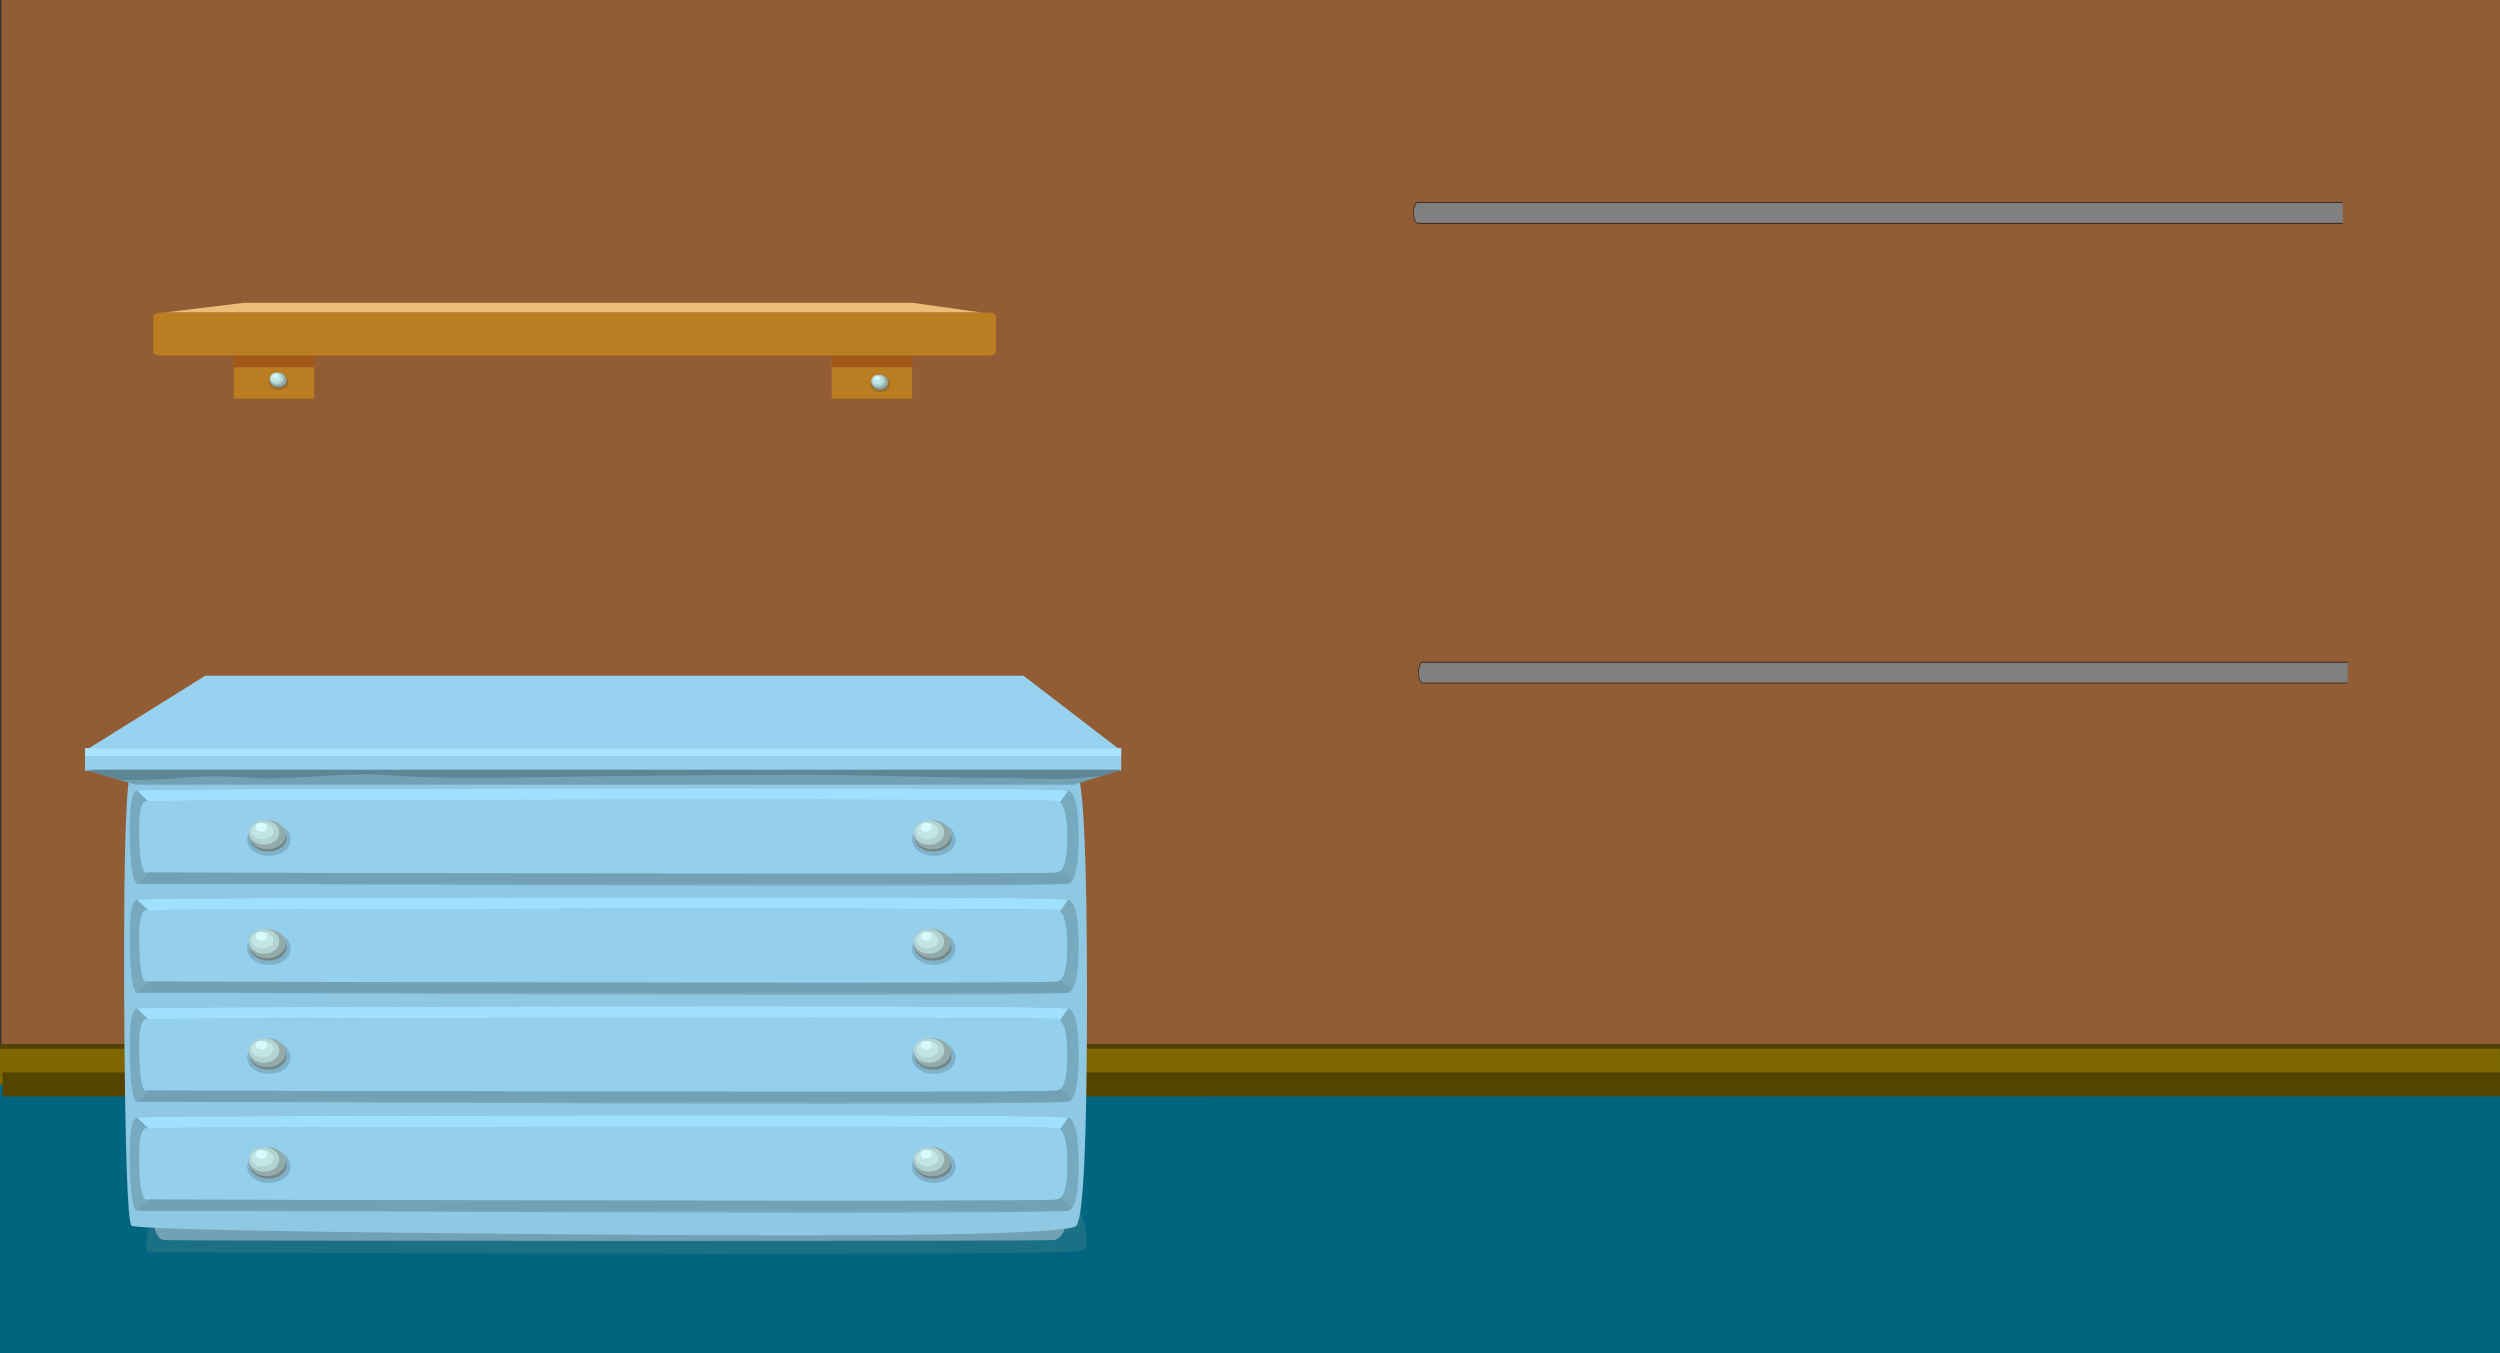 <?xml version="1.0" encoding="UTF-8" standalone="no"?>
<!-- Created with Inkscape (http://www.inkscape.org/) -->

<svg
   width="288.966mm"
   height="156.412mm"
   viewBox="0 0 288.966 156.412"
   version="1.1"
   id="svg1"
   inkscape:version="1.3 (0e150ed6c4, 2023-07-21)"
   sodipodi:docname="closet Vacio.svg"
   xmlns:inkscape="http://www.inkscape.org/namespaces/inkscape"
   xmlns:sodipodi="http://sodipodi.sourceforge.net/DTD/sodipodi-0.dtd"
   xmlns:xlink="http://www.w3.org/1999/xlink"
   xmlns="http://www.w3.org/2000/svg"
   xmlns:svg="http://www.w3.org/2000/svg">
  <rect x="0" y="0" width="288.966" height="156.412" fill="#333333" stroke="none"/>
  <sodipodi:namedview
     id="namedview1"
     pagecolor="#ffffff"
     bordercolor="#000000"
     borderopacity="0.25"
     inkscape:showpageshadow="2"
     inkscape:pageopacity="0.0"
     inkscape:pagecheckerboard="0"
     inkscape:deskcolor="#d1d1d1"
     inkscape:document-units="mm"
     inkscape:zoom="1.7278992"
     inkscape:cx="908.03908"
     inkscape:cy="270.55976"
     inkscape:window-width="1680"
     inkscape:window-height="987"
     inkscape:window-x="-8"
     inkscape:window-y="-8"
     inkscape:window-maximized="1"
     inkscape:current-layer="layer1"
     showguides="true"
     inkscape:lockguides="true" />
  <defs
     id="defs1">
    <linearGradient
       id="linearGradient29">
      <stop
         id="stop27"
         style="stop-color:#1c241c"
         offset="0" />
      <stop
         id="stop28"
         style="stop-color:#3b826f"
         offset=".694" />
    </linearGradient>
    <clipPath
       id="SVGID_2_">
      <rect
         id="use61"
         y="62.926"
         width="612"
         height="673.18"
         x="0" />
    </clipPath>
    <clipPath
       id="SVGID_2_-2">
      <rect
         id="use61-7"
         y="62.926"
         width="612"
         height="673.18"
         x="0" />
    </clipPath>
    <clipPath
       id="clipPath1">
      <rect
         id="use1"
         y="62.926"
         width="612"
         height="673.18"
         x="0" />
    </clipPath>
    <clipPath
       id="SVGID_2_-4">
      <rect
         id="use61-4"
         y="62.926"
         width="612"
         height="673.18"
         x="0" />
    </clipPath>
    <clipPath
       id="SVGID_2_-2-0">
      <rect
         id="use61-7-2"
         y="62.926"
         width="612"
         height="673.18"
         x="0" />
    </clipPath>
    <clipPath
       id="clipPath1-4">
      <rect
         id="rect1"
         y="62.926"
         width="612"
         height="673.18"
         x="0" />
    </clipPath>
    <clipPath
       id="SVGID_2_-0">
      <rect
         id="use61-3"
         y="62.926"
         width="612"
         height="673.18"
         x="0" />
    </clipPath>
    <clipPath
       id="SVGID_2_-0-5">
      <rect
         id="use61-3-1"
         y="62.926"
         width="612"
         height="673.18"
         x="0" />
    </clipPath>
    <clipPath
       id="SVGID_2_-0-6">
      <rect
         id="use61-3-8"
         y="62.926"
         width="612"
         height="673.18"
         x="0" />
    </clipPath>
    <clipPath
       id="SVGID_2_-2-0-3">
      <rect
         id="use61-7-2-3"
         y="62.926"
         width="612"
         height="673.18"
         x="0" />
    </clipPath>
    <clipPath
       id="clipPath1-8">
      <rect
         id="rect1-8"
         y="62.926"
         width="612"
         height="673.18"
         x="0" />
    </clipPath>
    <clipPath
       id="SVGID_2_-4-9">
      <rect
         id="use61-4-9"
         y="62.926"
         width="612"
         height="673.18"
         x="0" />
    </clipPath>
    <clipPath
       id="SVGID_2_-4-6">
      <rect
         id="use61-4-0"
         y="62.926"
         width="612"
         height="673.18"
         x="0" />
    </clipPath>
    <clipPath
       id="SVGID_2_-2-0-3-1">
      <rect
         id="use61-7-2-3-9"
         y="62.926"
         width="612"
         height="673.18"
         x="0" />
    </clipPath>
    <clipPath
       id="clipPath1-0">
      <rect
         id="rect1-5"
         y="62.926"
         width="612"
         height="673.18"
         x="0" />
    </clipPath>
    <clipPath
       id="SVGID_2_-2-0-3-1-8">
      <rect
         id="use61-7-2-3-9-6"
         y="62.926"
         width="612"
         height="673.18"
         x="0" />
    </clipPath>
    <clipPath
       id="SVGID_2_-2-0-3-1-9">
      <rect
         id="use61-7-2-3-9-9"
         y="62.926"
         width="612"
         height="673.18"
         x="0" />
    </clipPath>
    <clipPath
       id="SVGID_2_-2-0-3-1-9-8">
      <rect
         id="use61-7-2-3-9-9-4"
         y="62.926"
         width="612"
         height="673.18"
         x="0" />
    </clipPath>
    <clipPath
       id="SVGID_2_-2-0-3-1-9-8-0">
      <rect
         id="use61-7-2-3-9-9-4-5"
         y="62.926"
         width="612"
         height="673.18"
         x="0" />
    </clipPath>
    <linearGradient
       id="SVGID_3_"
       y2="313.12"
       gradientUnits="userSpaceOnUse"
       x2="525.94"
       y1="313.12"
       x1="516.77">
      <stop
         style="stop-color:#C49A6C"
         offset="0"
         id="stop83" />
      <stop
         style="stop-color:#BB9164"
         offset=".179"
         id="stop84" />
      <stop
         style="stop-color:#A87E53"
         offset=".447"
         id="stop85" />
      <stop
         style="stop-color:#8C623A"
         offset=".77"
         id="stop86" />
      <stop
         style="stop-color:#754C29"
         offset="1"
         id="stop87" />
    </linearGradient>
    <clipPath
       id="SVGID_2_-49">
      <rect
         id="use61-39"
         y="62.926"
         width="612"
         height="673.18"
         x="0" />
    </clipPath>
    <clipPath
       id="SVGID_2_-49-6">
      <rect
         id="use61-39-5"
         y="62.926"
         width="612"
         height="673.18"
         x="0" />
    </clipPath>
    <clipPath
       id="_clipPath_RETBcUlqzzbKdpA6ewXLUCQJooSwpVyc">
      <rect
         width="450"
         height="450"
         id="rect1-9"
         x="0"
         y="0" />
    </clipPath>
    <linearGradient
       id="linearGradient8459">
      <stop
         id="stop8461"
         style="stop-color:#1c241c"
         offset="0" />
      <stop
         id="stop8463"
         style="stop-color:#3b826f"
         offset=".421" />
      <stop
         id="stop8465"
         style="stop-color:#bfbb8d"
         offset="1" />
    </linearGradient>
    <linearGradient
       id="linearGradient8451">
      <stop
         id="stop8453"
         style="stop-color:#1c241c"
         offset="0" />
      <stop
         id="stop8455"
         style="stop-color:#3b826f"
         offset=".715" />
      <stop
         id="stop8457"
         style="stop-color:#bfbb8d"
         offset="1" />
    </linearGradient>
    <linearGradient
       id="linearGradient6477">
      <stop
         id="stop6479"
         style="stop-color:#1c241c"
         offset="0" />
      <stop
         id="stop6481"
         style="stop-color:#3b826f"
         offset="0.642" />
      <stop
         id="stop6483"
         style="stop-color:#bfbb8d"
         offset="1" />
    </linearGradient>
    <linearGradient
       id="linearGradient6190">
      <stop
         id="stop6192"
         style="stop-color:#1c241c"
         offset="0" />
      <stop
         id="stop6194"
         style="stop-color:#3b826f"
         offset=".568" />
      <stop
         id="stop6196"
         style="stop-color:#bfbb8d"
         offset="1" />
    </linearGradient>
    <linearGradient
       id="linearGradient6143">
      <stop
         id="stop6145"
         style="stop-color:#a4af86"
         offset="0" />
      <stop
         id="stop6147"
         style="stop-color:#3a7f6c"
         offset="1" />
    </linearGradient>
    <linearGradient
       id="linearGradient6242">
      <stop
         id="stop6244"
         style="stop-color:#1c241c"
         offset="0" />
      <stop
         id="stop6246"
         style="stop-color:#3b826f"
         offset=".608" />
      <stop
         id="stop6248"
         style="stop-color:#bfbb8d"
         offset="1" />
    </linearGradient>
    <linearGradient
       id="linearGradient10268">
      <stop
         id="stop10270"
         style="stop-color:#1c241c"
         offset="0" />
      <stop
         id="stop10272"
         style="stop-color:#3b826f"
         offset=".669" />
      <stop
         id="stop10274"
         style="stop-color:#bfbb8d"
         offset="1" />
    </linearGradient>
    <linearGradient
       id="linearGradient6071">
      <stop
         id="stop6073"
         style="stop-color:#1c241c"
         offset="0" />
      <stop
         id="stop6075"
         style="stop-color:#3b826f"
         offset=".467" />
      <stop
         id="stop6077"
         style="stop-color:#bfbb8d"
         offset="1" />
    </linearGradient>
    <linearGradient
       id="linearGradient6055">
      <stop
         id="stop6057"
         style="stop-color:#1c241c"
         offset="0" />
      <stop
         id="stop6059"
         style="stop-color:#3b826f"
         offset=".461" />
      <stop
         id="stop6061"
         style="stop-color:#bfbb8d"
         offset="1" />
    </linearGradient>
    <linearGradient
       id="linearGradient6340">
      <stop
         id="stop6342"
         style="stop-color:#1c241c"
         offset="0" />
      <stop
         id="stop6344"
         style="stop-color:#3b826f"
         offset="0.6" />
      <stop
         id="stop6346"
         style="stop-color:#bfbb8d"
         offset="1" />
    </linearGradient>
    <linearGradient
       id="linearGradient6348">
      <stop
         id="stop6350"
         style="stop-color:#1c241c"
         offset="0" />
      <stop
         id="stop6352"
         style="stop-color:#3b826f"
         offset=".571" />
      <stop
         id="stop6354"
         style="stop-color:#bfbb8d"
         offset="1" />
    </linearGradient>
    <linearGradient
       id="linearGradient6921">
      <stop
         id="stop6923"
         style="stop-color:#1c241c"
         offset="0" />
      <stop
         id="stop6925"
         style="stop-color:#3b826f"
         offset="0.7" />
      <stop
         id="stop6927"
         style="stop-color:#bfbb8d"
         offset="1" />
    </linearGradient>
    <linearGradient
       id="linearGradient6091">
      <stop
         id="stop6093"
         style="stop-color:#1c241c"
         offset="0" />
      <stop
         id="stop6095"
         style="stop-color:#3b826f"
         offset=".694" />
      <stop
         id="stop6097"
         style="stop-color:#bfbb8d"
         offset="1" />
    </linearGradient>
    <radialGradient
       xlink:href="#linearGradient4704"
       id="radialGradient4931"
       gradientUnits="userSpaceOnUse"
       gradientTransform="matrix(-0.052,-0.121,1.141,-0.494,-402.334,967.968)"
       cx="295.82"
       cy="660.107"
       fx="295.82"
       fy="660.107"
       r="100.531" />
    <linearGradient
       id="linearGradient4704">
      <stop
         style="stop-color:#ffcc00;stop-opacity:1"
         offset="0"
         id="stop4706" />
      <stop
         style="stop-color:#d4aa00;stop-opacity:1"
         offset="1"
         id="stop4708" />
    </linearGradient>
    <clipPath
       id="SVGID_2_-2-0-3-1-8-6">
      <rect
         id="use61-7-2-3-9-6-5"
         y="62.926"
         width="612"
         height="673.18"
         x="0" />
    </clipPath>
  </defs>
  <g
     inkscape:label="Capa 1"
     inkscape:groupmode="layer"
     id="layer1"
     transform="translate(49.13,-70.408)">
    <rect
       clip-path="url(#SVGID_2_-2-0-3-1-8)"
       height="444.07"
       width="364.01"
       stroke="#000000"
       y="84.373"
       x="133.22"
       stroke-width="0.5"
       fill="#915c36"
       id="rect80-0"
       transform="matrix(0.794,0,0,0.078,-154.932,185.786)"
       style="fill:#006680;stroke:#000000;stroke-opacity:0"
       sodipodi:insensitive="true" />
    <rect
       clip-path="url(#SVGID_2_-2-0-3-1-8-6)"
       height="444.07"
       width="364.01"
       stroke="#000000"
       y="84.373"
       x="133.22"
       stroke-width="0.5"
       fill="#915c36"
       id="rect80-0-6"
       transform="matrix(0.794,0,0,0.272,-154.743,47.353)"
       style="fill:#925c35;fill-opacity:1;stroke:#000000;stroke-opacity:0"
       sodipodi:insensitive="true" />
    <polygon
       fill="#82552f"
       points="496.88,505.14 496.88,528.4 133.37,528.49 133.37,505.24 "
       clip-path="url(#SVGID_2_-2-0-3-1-9)"
       id="polygon81"
       transform="matrix(0.795,0,0,0.193,-155.189,93.761)"
       style="fill:#806600"
       sodipodi:insensitive="true" />
    <polygon
       fill="#82552f"
       points="496.88,505.14 496.88,528.4 133.37,528.49 133.37,505.24 "
       clip-path="url(#SVGID_2_-2-0-3-1-9-8)"
       id="polygon81-9"
       transform="matrix(0.795,0,0,0.119,-154.875,134.248)"
       style="fill:#554400"
       sodipodi:insensitive="true" />
    <polygon
       fill="#82552f"
       points="133.37,528.49 133.37,505.24 496.88,505.14 496.88,528.4 "
       clip-path="url(#SVGID_2_-2-0-3-1-9-8-0)"
       id="polygon81-9-7"
       transform="matrix(0.795,0,0,0.022,-155.15,180.013)"
       style="fill:#554400"
       sodipodi:insensitive="true" />
    <g
       inkscape:label="Layer 1"
       inkscape:groupmode="layer"
       id="layer1-5"
       transform="matrix(0.183,0,0,0.14,-184.174,166.475)"
       style="display:inline"
       sodipodi:insensitive="true">
      <g
         id="g4699">
        <g
           transform="translate(0,-318)"
           id="g4569">
          <path
             id="path3469"
             d="m 1419.34,627.864 c 1.55,5.449 2.85,11.026 3.89,16.736 1.94,11.548 1.43,18.098 -1.56,19.655 -5.97,3.242 -202.39,3.697 -589.258,1.362 -2.464,0 -2.787,-5.838 -0.973,-17.514 0.906,-5.971 2.012,-11.871 3.308,-17.709 z"
             style="opacity:0.18;fill:#9e9e9e;fill-opacity:1;fill-rule:evenodd"
             inkscape:connector-curvature="0" />
          <path
             id="path3160"
             d="m 833.893,599.13 h 576.997 l 1.56,27.05 c -0.13,18.293 -3.05,28.089 -8.76,29.387 -2.07,0.517 -96.07,0.777 -281.98,0.777 -185.777,-0.128 -279.321,-0.389 -280.617,-0.777 -4.409,-1.168 -6.939,-10.964 -7.589,-29.387 z"
             style="fill:#72a1b5;fill-rule:evenodd"
             inkscape:connector-curvature="0" />
        </g>
        <path
           inkscape:connector-curvature="0"
           style="fill:#8fc8e3;fill-rule:evenodd"
           d="m 1424.51,137.858 c 0,117.126 -2.2,179.741 -6.61,187.86 -3.76,6.898 -103.73,9.354 -299.89,7.385 -194.207,-1.974 -293.197,-4.432 -296.961,-7.385 -2.596,-2.211 -4.153,-64.219 -4.67,-186.014 -0.389,-122.531 1.167,-185.645 4.67,-189.336 4.41,-4.671 103.724,-7.624 297.931,-8.857 195.26,-1.233 294.9,1.72 298.92,8.857 4.41,7.876 6.61,70.367 6.61,187.49 z"
           id="path3166" />
        <polygon
           transform="matrix(3.892,0,0,-3.892,791.664,-128.286)"
           style="fill:#97d3f0;fill-rule:evenodd"
           points="0,-15.9 19.5,0 152.3,0 168.149,-15.9 "
           id="polygon3172" />
        <polygon
           transform="matrix(3.892,0,0,-3.892,791.664,-128.286)"
           style="fill:#94cfeb;fill-rule:evenodd"
           points="0,-20.15 0,-15.4 168.149,-15.4 168.149,-20.15 "
           id="polygon3174" />
        <polygon
           transform="matrix(3.892,0,0,-3.892,791.664,-128.286)"
           style="fill:#abe4ff;fill-rule:evenodd"
           points="168.149,-17 0,-17 0,-15.4 168.149,-15.4 "
           id="polygon3206" />
        <g
           id="g3695">
          <polygon
             id="polygon3176"
             points="160.45,-23.1 8.149,-23.1 0,-19.95 168.149,-19.95 "
             style="fill:#72a1b5;fill-rule:evenodd"
             transform="matrix(3.892,0,0,-3.892,791.664,-128.286)" />
          <path
             id="path3208"
             d="m 1109.06,-45.191 c -29.97,0.779 -51.96,1.168 -65.97,1.168 -23.74,0.257 -45.597,-0.584 -65.577,-2.53 -8.18,-0.65 -21.6,-0.194 -40.29,1.362 -18.55,1.69 -31.782,2.141 -39.694,1.363 -16.476,-1.686 -30.487,-1.818 -42.035,-0.39 -11.415,1.557 -25.427,2.207 -42.034,1.946 l -18.099,-7.005 0.584,-1.363 h 650.165 l -12.26,5.06 -16.73,1.946 c -5.58,0.65 -12.78,0.779 -21.6,0.389 -11.81,-0.389 -19.01,-0.583 -21.6,-0.583 -14.4,0 -36.07,-0.456 -65,-1.363 -28.8,-0.906 -50.47,-1.362 -65,-1.362 -20.24,0 -65.19,0.456 -134.86,1.362 z"
             style="fill:#5f8696;fill-rule:evenodd"
             inkscape:connector-curvature="0" />
        </g>
        <g
           id="g4594">
          <g
             id="g3699">
            <polygon
               transform="matrix(3.892,0,0,-3.892,791.664,-128.286)"
               id="polygon3180"
               points="8.45,-43.35 8.45,-25 159.85,-25 159.85,-43.35 "
               style="fill:#94cfeb;fill-rule:evenodd" />
            <path
               id="path3186"
               d="m 1405.83,34.208 c 4.15,-1.168 6.23,-10.964 6.23,-29.385 0,-18.554 -2.08,-28.413 -6.23,-29.58 -3.76,-0.906 -99.83,-1.296 -288.21,-1.167 -187.207,0.261 -283.015,0.649 -287.424,1.167 -3.375,0.517 -4.799,10.446 -4.282,29.774 0.39,19.2 1.814,28.93 4.282,29.191 378.174,1.428 570.054,1.428 575.634,0 z m 6.81,-67.722 c 4.41,1.689 6.62,14.53 6.62,38.531 0,23.87 -2.2,36.652 -6.62,38.337 -5.71,2.207 -201.74,2.207 -588.088,0 -2.596,-0.389 -4.153,-13.104 -4.67,-38.142 -0.39,-25.038 1.167,-37.948 4.67,-38.726 4.41,-0.907 102.291,-1.491 293.658,-1.752 192.39,-0.389 290.54,0.195 294.43,1.752 z"
               style="fill:#78aabf;fill-rule:evenodd"
               inkscape:connector-curvature="0" />
            <path
               id="path3188"
               d="m 1405.24,-34.098 7.4,0.584 -5.26,9.73 -1.55,-0.974 c -3.77,-0.906 -96.72,-1.296 -278.87,-1.167 -179.16,0.261 -277.631,0.649 -295.406,1.167 l -7.006,-8.757 c 3.892,-0.907 93.082,-1.491 267.582,-1.752 177.22,-0.389 281.59,0 313.11,1.168 z"
               style="fill:#a0e0ff;fill-rule:evenodd"
               inkscape:connector-curvature="0" />
            <path
               id="path3190"
               d="m 1414.97,40.435 c -0.51,1.557 -1.29,2.53 -2.33,2.919 H 824.552 l 7.395,-9.146 c 377.143,1.296 568.433,1.296 573.883,0 0.65,-0.261 1.23,-0.716 1.75,-1.362 z"
               style="fill:#72a1b5;fill-rule:evenodd"
               inkscape:connector-curvature="0" />
          </g>
          <g
             transform="translate(498.701,-488.952)"
             id="g3538">
            <path
               inkscape:connector-curvature="0"
               style="opacity:0.148;fill-rule:evenodd"
               d="m 422.796,495.943 c 0,3.764 -1.296,6.94 -3.892,9.536 -2.724,2.596 -5.966,3.892 -9.73,3.892 -3.76,0 -7.006,-1.296 -9.73,-3.892 -2.725,-2.596 -4.087,-5.772 -4.087,-9.536 0,-3.763 1.362,-7.005 4.087,-9.73 2.724,-2.596 5.97,-3.892 9.73,-3.892 3.764,0 7.006,1.296 9.73,3.892 2.596,2.725 3.892,5.967 3.892,9.73 z"
               id="path3482" />
            <path
               inkscape:connector-curvature="0"
               style="fill:#738585;fill-rule:evenodd"
               d="m 416.727,487.126 c 2.335,2.206 3.502,4.798 3.502,7.784 0,2.985 -1.167,5.577 -3.502,7.784 -2.207,2.074 -4.932,3.113 -8.174,3.113 -3.114,0 -5.772,-1.039 -7.979,-3.113 -2.335,-2.207 -3.502,-4.799 -3.502,-7.784 0,-2.986 1.167,-5.578 3.502,-7.784 2.207,-2.075 4.865,-3.114 7.979,-3.114 3.242,0 5.967,1.039 8.174,3.114 z"
               id="path3266" />
            <path
               inkscape:connector-curvature="0"
               style="fill:#92aaaa;fill-rule:evenodd"
               d="m 419.7,491.796 c 0,3.374 -1.168,6.227 -3.503,8.563 -2.203,2.335 -4.932,3.502 -8.174,3.502 -3.242,0 -5.97,-1.167 -8.173,-3.502 -2.335,-2.336 -3.503,-5.189 -3.503,-8.563 0,-3.242 1.168,-6.033 3.503,-8.368 2.203,-2.335 4.931,-3.503 8.173,-3.503 3.242,0 5.967,1.168 8.174,3.503 2.335,2.335 3.503,5.126 3.503,8.368 z"
               id="path3268" />
            <path
               inkscape:connector-curvature="0"
               style="fill:#b3d2d2;fill-rule:evenodd"
               d="m 415.613,490.045 c 0,2.852 -0.907,5.254 -2.725,7.2 -1.946,1.946 -4.215,2.919 -6.811,2.919 -2.724,0 -4.997,-0.973 -6.811,-2.919 -1.946,-1.946 -2.919,-4.348 -2.919,-7.2 0,-2.853 0.973,-5.255 2.919,-7.201 1.814,-1.946 4.087,-2.919 6.811,-2.919 2.596,0 4.865,0.973 6.811,2.919 1.814,1.946 2.725,4.344 2.725,7.201 z"
               id="path3270" />
            <path
               inkscape:connector-curvature="0"
               style="fill:#c2e5e5;fill-rule:evenodd"
               d="m 411.915,488.877 c 0,1.946 -0.65,3.569 -1.946,4.865 -1.428,1.296 -3.113,1.946 -5.059,1.946 -1.946,0 -3.569,-0.65 -4.865,-1.946 -1.429,-1.296 -2.141,-2.919 -2.141,-4.865 0,-1.818 0.712,-3.437 2.141,-4.865 1.296,-1.296 2.919,-1.946 4.865,-1.946 1.946,0 3.635,0.65 5.059,1.946 1.296,1.428 1.946,3.047 1.946,4.865 z"
               id="path3272" />
            <path
               inkscape:connector-curvature="0"
               style="fill:#d5fcfc;fill-rule:evenodd"
               d="m 407.829,485.763 c 0,1.039 -0.323,1.88 -0.973,2.53 -0.65,0.65 -1.491,0.973 -2.53,0.973 -0.907,0 -1.752,-0.323 -2.53,-0.973 -0.65,-0.65 -0.973,-1.491 -0.973,-2.53 0,-2.463 1.168,-3.697 3.503,-3.697 2.335,0 3.503,1.23 3.503,3.697 z"
               id="path3274" />
          </g>
          <g
             id="use4521"
             transform="translate(918.701,-488.952)">
            <path
               id="path4525"
               d="m 422.796,495.943 c 0,3.764 -1.296,6.94 -3.892,9.536 -2.724,2.596 -5.966,3.892 -9.73,3.892 -3.76,0 -7.006,-1.296 -9.73,-3.892 -2.725,-2.596 -4.087,-5.772 -4.087,-9.536 0,-3.763 1.362,-7.005 4.087,-9.73 2.724,-2.596 5.97,-3.892 9.73,-3.892 3.764,0 7.006,1.296 9.73,3.892 2.596,2.725 3.892,5.967 3.892,9.73 z"
               style="opacity:0.148;fill-rule:evenodd"
               inkscape:connector-curvature="0" />
            <path
               id="path4527"
               d="m 416.727,487.126 c 2.335,2.206 3.502,4.798 3.502,7.784 0,2.985 -1.167,5.577 -3.502,7.784 -2.207,2.074 -4.932,3.113 -8.174,3.113 -3.114,0 -5.772,-1.039 -7.979,-3.113 -2.335,-2.207 -3.502,-4.799 -3.502,-7.784 0,-2.986 1.167,-5.578 3.502,-7.784 2.207,-2.075 4.865,-3.114 7.979,-3.114 3.242,0 5.967,1.039 8.174,3.114 z"
               style="fill:#738585;fill-rule:evenodd"
               inkscape:connector-curvature="0" />
            <path
               id="path4529"
               d="m 419.7,491.796 c 0,3.374 -1.168,6.227 -3.503,8.563 -2.203,2.335 -4.932,3.502 -8.174,3.502 -3.242,0 -5.97,-1.167 -8.173,-3.502 -2.335,-2.336 -3.503,-5.189 -3.503,-8.563 0,-3.242 1.168,-6.033 3.503,-8.368 2.203,-2.335 4.931,-3.503 8.173,-3.503 3.242,0 5.967,1.168 8.174,3.503 2.335,2.335 3.503,5.126 3.503,8.368 z"
               style="fill:#92aaaa;fill-rule:evenodd"
               inkscape:connector-curvature="0" />
            <path
               id="path4531"
               d="m 415.613,490.045 c 0,2.852 -0.907,5.254 -2.725,7.2 -1.946,1.946 -4.215,2.919 -6.811,2.919 -2.724,0 -4.997,-0.973 -6.811,-2.919 -1.946,-1.946 -2.919,-4.348 -2.919,-7.2 0,-2.853 0.973,-5.255 2.919,-7.201 1.814,-1.946 4.087,-2.919 6.811,-2.919 2.596,0 4.865,0.973 6.811,2.919 1.814,1.946 2.725,4.344 2.725,7.201 z"
               style="fill:#b3d2d2;fill-rule:evenodd"
               inkscape:connector-curvature="0" />
            <path
               id="path4533"
               d="m 411.915,488.877 c 0,1.946 -0.65,3.569 -1.946,4.865 -1.428,1.296 -3.113,1.946 -5.059,1.946 -1.946,0 -3.569,-0.65 -4.865,-1.946 -1.429,-1.296 -2.141,-2.919 -2.141,-4.865 0,-1.818 0.712,-3.437 2.141,-4.865 1.296,-1.296 2.919,-1.946 4.865,-1.946 1.946,0 3.635,0.65 5.059,1.946 1.296,1.428 1.946,3.047 1.946,4.865 z"
               style="fill:#c2e5e5;fill-rule:evenodd"
               inkscape:connector-curvature="0" />
            <path
               id="path4535"
               d="m 407.829,485.763 c 0,1.039 -0.323,1.88 -0.973,2.53 -0.65,0.65 -1.491,0.973 -2.53,0.973 -0.907,0 -1.752,-0.323 -2.53,-0.973 -0.65,-0.65 -0.973,-1.491 -0.973,-2.53 0,-2.463 1.168,-3.697 3.503,-3.697 2.335,0 3.503,1.23 3.503,3.697 z"
               style="fill:#d5fcfc;fill-rule:evenodd"
               inkscape:connector-curvature="0" />
          </g>
        </g>
        <g
           id="g4573">
          <g
             id="use3705"
             transform="translate(0,90)">
            <polygon
               style="fill:#94cfeb;fill-rule:evenodd"
               points="159.85,-25 159.85,-43.35 8.45,-43.35 8.45,-25 "
               id="polygon3709"
               transform="matrix(3.892,0,0,-3.892,791.664,-128.286)" />
            <path
               inkscape:connector-curvature="0"
               style="fill:#78aabf;fill-rule:evenodd"
               d="m 1405.83,34.208 c 4.15,-1.168 6.23,-10.964 6.23,-29.385 0,-18.554 -2.08,-28.413 -6.23,-29.58 -3.76,-0.906 -99.83,-1.296 -288.21,-1.167 -187.207,0.261 -283.015,0.649 -287.424,1.167 -3.375,0.517 -4.799,10.446 -4.282,29.774 0.39,19.2 1.814,28.93 4.282,29.191 378.174,1.428 570.054,1.428 575.634,0 z m 6.81,-67.722 c 4.41,1.689 6.62,14.53 6.62,38.531 0,23.87 -2.2,36.652 -6.62,38.337 -5.71,2.207 -201.74,2.207 -588.088,0 -2.596,-0.389 -4.153,-13.104 -4.67,-38.142 -0.39,-25.038 1.167,-37.948 4.67,-38.726 4.41,-0.907 102.291,-1.491 293.658,-1.752 192.39,-0.389 290.54,0.195 294.43,1.752 z"
               id="path3711" />
            <path
               inkscape:connector-curvature="0"
               style="fill:#a0e0ff;fill-rule:evenodd"
               d="m 1405.24,-34.098 7.4,0.584 -5.26,9.73 -1.55,-0.974 c -3.77,-0.906 -96.72,-1.296 -278.87,-1.167 -179.16,0.261 -277.631,0.649 -295.406,1.167 l -7.006,-8.757 c 3.892,-0.907 93.082,-1.491 267.582,-1.752 177.22,-0.389 281.59,0 313.11,1.168 z"
               id="path3713" />
            <path
               inkscape:connector-curvature="0"
               style="fill:#72a1b5;fill-rule:evenodd"
               d="m 1414.97,40.435 c -0.51,1.557 -1.29,2.53 -2.33,2.919 H 824.552 l 7.395,-9.146 c 377.143,1.296 568.433,1.296 573.883,0 0.65,-0.261 1.23,-0.716 1.75,-1.362 z"
               id="path3715" />
          </g>
          <g
             id="use4537"
             transform="translate(498.701,-398.952)">
            <path
               id="path4543"
               d="m 422.796,495.943 c 0,3.764 -1.296,6.94 -3.892,9.536 -2.724,2.596 -5.966,3.892 -9.73,3.892 -3.76,0 -7.006,-1.296 -9.73,-3.892 -2.725,-2.596 -4.087,-5.772 -4.087,-9.536 0,-3.763 1.362,-7.005 4.087,-9.73 2.724,-2.596 5.97,-3.892 9.73,-3.892 3.764,0 7.006,1.296 9.73,3.892 2.596,2.725 3.892,5.967 3.892,9.73 z"
               style="opacity:0.148;fill-rule:evenodd"
               inkscape:connector-curvature="0" />
            <path
               id="path4545"
               d="m 416.727,487.126 c 2.335,2.206 3.502,4.798 3.502,7.784 0,2.985 -1.167,5.577 -3.502,7.784 -2.207,2.074 -4.932,3.113 -8.174,3.113 -3.114,0 -5.772,-1.039 -7.979,-3.113 -2.335,-2.207 -3.502,-4.799 -3.502,-7.784 0,-2.986 1.167,-5.578 3.502,-7.784 2.207,-2.075 4.865,-3.114 7.979,-3.114 3.242,0 5.967,1.039 8.174,3.114 z"
               style="fill:#738585;fill-rule:evenodd"
               inkscape:connector-curvature="0" />
            <path
               id="path4547"
               d="m 419.7,491.796 c 0,3.374 -1.168,6.227 -3.503,8.563 -2.203,2.335 -4.932,3.502 -8.174,3.502 -3.242,0 -5.97,-1.167 -8.173,-3.502 -2.335,-2.336 -3.503,-5.189 -3.503,-8.563 0,-3.242 1.168,-6.033 3.503,-8.368 2.203,-2.335 4.931,-3.503 8.173,-3.503 3.242,0 5.967,1.168 8.174,3.503 2.335,2.335 3.503,5.126 3.503,8.368 z"
               style="fill:#92aaaa;fill-rule:evenodd"
               inkscape:connector-curvature="0" />
            <path
               id="path4549"
               d="m 415.613,490.045 c 0,2.852 -0.907,5.254 -2.725,7.2 -1.946,1.946 -4.215,2.919 -6.811,2.919 -2.724,0 -4.997,-0.973 -6.811,-2.919 -1.946,-1.946 -2.919,-4.348 -2.919,-7.2 0,-2.853 0.973,-5.255 2.919,-7.201 1.814,-1.946 4.087,-2.919 6.811,-2.919 2.596,0 4.865,0.973 6.811,2.919 1.814,1.946 2.725,4.344 2.725,7.201 z"
               style="fill:#b3d2d2;fill-rule:evenodd"
               inkscape:connector-curvature="0" />
            <path
               id="path4551"
               d="m 411.915,488.877 c 0,1.946 -0.65,3.569 -1.946,4.865 -1.428,1.296 -3.113,1.946 -5.059,1.946 -1.946,0 -3.569,-0.65 -4.865,-1.946 -1.429,-1.296 -2.141,-2.919 -2.141,-4.865 0,-1.818 0.712,-3.437 2.141,-4.865 1.296,-1.296 2.919,-1.946 4.865,-1.946 1.946,0 3.635,0.65 5.059,1.946 1.296,1.428 1.946,3.047 1.946,4.865 z"
               style="fill:#c2e5e5;fill-rule:evenodd"
               inkscape:connector-curvature="0" />
            <path
               id="path4553"
               d="m 407.829,485.763 c 0,1.039 -0.323,1.88 -0.973,2.53 -0.65,0.65 -1.491,0.973 -2.53,0.973 -0.907,0 -1.752,-0.323 -2.53,-0.973 -0.65,-0.65 -0.973,-1.491 -0.973,-2.53 0,-2.463 1.168,-3.697 3.503,-3.697 2.335,0 3.503,1.23 3.503,3.697 z"
               style="fill:#d5fcfc;fill-rule:evenodd"
               inkscape:connector-curvature="0" />
          </g>
          <g
             transform="translate(918.701,-398.952)"
             id="use4539">
            <path
               inkscape:connector-curvature="0"
               style="opacity:0.148;fill-rule:evenodd"
               d="m 422.796,495.943 c 0,3.764 -1.296,6.94 -3.892,9.536 -2.724,2.596 -5.966,3.892 -9.73,3.892 -3.76,0 -7.006,-1.296 -9.73,-3.892 -2.725,-2.596 -4.087,-5.772 -4.087,-9.536 0,-3.763 1.362,-7.005 4.087,-9.73 2.724,-2.596 5.97,-3.892 9.73,-3.892 3.764,0 7.006,1.296 9.73,3.892 2.596,2.725 3.892,5.967 3.892,9.73 z"
               id="path4557" />
            <path
               inkscape:connector-curvature="0"
               style="fill:#738585;fill-rule:evenodd"
               d="m 416.727,487.126 c 2.335,2.206 3.502,4.798 3.502,7.784 0,2.985 -1.167,5.577 -3.502,7.784 -2.207,2.074 -4.932,3.113 -8.174,3.113 -3.114,0 -5.772,-1.039 -7.979,-3.113 -2.335,-2.207 -3.502,-4.799 -3.502,-7.784 0,-2.986 1.167,-5.578 3.502,-7.784 2.207,-2.075 4.865,-3.114 7.979,-3.114 3.242,0 5.967,1.039 8.174,3.114 z"
               id="path4559" />
            <path
               inkscape:connector-curvature="0"
               style="fill:#92aaaa;fill-rule:evenodd"
               d="m 419.7,491.796 c 0,3.374 -1.168,6.227 -3.503,8.563 -2.203,2.335 -4.932,3.502 -8.174,3.502 -3.242,0 -5.97,-1.167 -8.173,-3.502 -2.335,-2.336 -3.503,-5.189 -3.503,-8.563 0,-3.242 1.168,-6.033 3.503,-8.368 2.203,-2.335 4.931,-3.503 8.173,-3.503 3.242,0 5.967,1.168 8.174,3.503 2.335,2.335 3.503,5.126 3.503,8.368 z"
               id="path4561" />
            <path
               inkscape:connector-curvature="0"
               style="fill:#b3d2d2;fill-rule:evenodd"
               d="m 415.613,490.045 c 0,2.852 -0.907,5.254 -2.725,7.2 -1.946,1.946 -4.215,2.919 -6.811,2.919 -2.724,0 -4.997,-0.973 -6.811,-2.919 -1.946,-1.946 -2.919,-4.348 -2.919,-7.2 0,-2.853 0.973,-5.255 2.919,-7.201 1.814,-1.946 4.087,-2.919 6.811,-2.919 2.596,0 4.865,0.973 6.811,2.919 1.814,1.946 2.725,4.344 2.725,7.201 z"
               id="path4563" />
            <path
               inkscape:connector-curvature="0"
               style="fill:#c2e5e5;fill-rule:evenodd"
               d="m 411.915,488.877 c 0,1.946 -0.65,3.569 -1.946,4.865 -1.428,1.296 -3.113,1.946 -5.059,1.946 -1.946,0 -3.569,-0.65 -4.865,-1.946 -1.429,-1.296 -2.141,-2.919 -2.141,-4.865 0,-1.818 0.712,-3.437 2.141,-4.865 1.296,-1.296 2.919,-1.946 4.865,-1.946 1.946,0 3.635,0.65 5.059,1.946 1.296,1.428 1.946,3.047 1.946,4.865 z"
               id="path4565" />
            <path
               inkscape:connector-curvature="0"
               style="fill:#d5fcfc;fill-rule:evenodd"
               d="m 407.829,485.763 c 0,1.039 -0.323,1.88 -0.973,2.53 -0.65,0.65 -1.491,0.973 -2.53,0.973 -0.907,0 -1.752,-0.323 -2.53,-0.973 -0.65,-0.65 -0.973,-1.491 -0.973,-2.53 0,-2.463 1.168,-3.697 3.503,-3.697 2.335,0 3.503,1.23 3.503,3.697 z"
               id="path4567" />
          </g>
        </g>
        <g
           transform="translate(0,180)"
           id="use4615">
          <g
             id="g4621">
            <polygon
               style="fill:#94cfeb;fill-rule:evenodd"
               points="8.45,-25 159.85,-25 159.85,-43.35 8.45,-43.35 "
               id="polygon4623"
               transform="matrix(3.892,0,0,-3.892,791.664,-128.286)" />
            <path
               inkscape:connector-curvature="0"
               style="fill:#78aabf;fill-rule:evenodd"
               d="m 1405.83,34.208 c 4.15,-1.168 6.23,-10.964 6.23,-29.385 0,-18.554 -2.08,-28.413 -6.23,-29.58 -3.76,-0.906 -99.83,-1.296 -288.21,-1.167 -187.207,0.261 -283.015,0.649 -287.424,1.167 -3.375,0.517 -4.799,10.446 -4.282,29.774 0.39,19.2 1.814,28.93 4.282,29.191 378.174,1.428 570.054,1.428 575.634,0 z m 6.81,-67.722 c 4.41,1.689 6.62,14.53 6.62,38.531 0,23.87 -2.2,36.652 -6.62,38.337 -5.71,2.207 -201.74,2.207 -588.088,0 -2.596,-0.389 -4.153,-13.104 -4.67,-38.142 -0.39,-25.038 1.167,-37.948 4.67,-38.726 4.41,-0.907 102.291,-1.491 293.658,-1.752 192.39,-0.389 290.54,0.195 294.43,1.752 z"
               id="path4625" />
            <path
               inkscape:connector-curvature="0"
               style="fill:#a0e0ff;fill-rule:evenodd"
               d="m 1405.24,-34.098 7.4,0.584 -5.26,9.73 -1.55,-0.974 c -3.77,-0.906 -96.72,-1.296 -278.87,-1.167 -179.16,0.261 -277.631,0.649 -295.406,1.167 l -7.006,-8.757 c 3.892,-0.907 93.082,-1.491 267.582,-1.752 177.22,-0.389 281.59,0 313.11,1.168 z"
               id="path4627" />
            <path
               inkscape:connector-curvature="0"
               style="fill:#72a1b5;fill-rule:evenodd"
               d="m 1414.97,40.435 c -0.51,1.557 -1.29,2.53 -2.33,2.919 H 824.552 l 7.395,-9.146 c 377.143,1.296 568.433,1.296 573.883,0 0.65,-0.261 1.23,-0.716 1.75,-1.362 z"
               id="path4629" />
          </g>
          <g
             id="g4631"
             transform="translate(498.701,-488.952)">
            <path
               id="path4633"
               d="m 422.796,495.943 c 0,3.764 -1.296,6.94 -3.892,9.536 -2.724,2.596 -5.966,3.892 -9.73,3.892 -3.76,0 -7.006,-1.296 -9.73,-3.892 -2.725,-2.596 -4.087,-5.772 -4.087,-9.536 0,-3.763 1.362,-7.005 4.087,-9.73 2.724,-2.596 5.97,-3.892 9.73,-3.892 3.764,0 7.006,1.296 9.73,3.892 2.596,2.725 3.892,5.967 3.892,9.73 z"
               style="opacity:0.148;fill-rule:evenodd"
               inkscape:connector-curvature="0" />
            <path
               id="path4635"
               d="m 416.727,487.126 c 2.335,2.206 3.502,4.798 3.502,7.784 0,2.985 -1.167,5.577 -3.502,7.784 -2.207,2.074 -4.932,3.113 -8.174,3.113 -3.114,0 -5.772,-1.039 -7.979,-3.113 -2.335,-2.207 -3.502,-4.799 -3.502,-7.784 0,-2.986 1.167,-5.578 3.502,-7.784 2.207,-2.075 4.865,-3.114 7.979,-3.114 3.242,0 5.967,1.039 8.174,3.114 z"
               style="fill:#738585;fill-rule:evenodd"
               inkscape:connector-curvature="0" />
            <path
               id="path4637"
               d="m 419.7,491.796 c 0,3.374 -1.168,6.227 -3.503,8.563 -2.203,2.335 -4.932,3.502 -8.174,3.502 -3.242,0 -5.97,-1.167 -8.173,-3.502 -2.335,-2.336 -3.503,-5.189 -3.503,-8.563 0,-3.242 1.168,-6.033 3.503,-8.368 2.203,-2.335 4.931,-3.503 8.173,-3.503 3.242,0 5.967,1.168 8.174,3.503 2.335,2.335 3.503,5.126 3.503,8.368 z"
               style="fill:#92aaaa;fill-rule:evenodd"
               inkscape:connector-curvature="0" />
            <path
               id="path4639"
               d="m 415.613,490.045 c 0,2.852 -0.907,5.254 -2.725,7.2 -1.946,1.946 -4.215,2.919 -6.811,2.919 -2.724,0 -4.997,-0.973 -6.811,-2.919 -1.946,-1.946 -2.919,-4.348 -2.919,-7.2 0,-2.853 0.973,-5.255 2.919,-7.201 1.814,-1.946 4.087,-2.919 6.811,-2.919 2.596,0 4.865,0.973 6.811,2.919 1.814,1.946 2.725,4.344 2.725,7.201 z"
               style="fill:#b3d2d2;fill-rule:evenodd"
               inkscape:connector-curvature="0" />
            <path
               id="path4641"
               d="m 411.915,488.877 c 0,1.946 -0.65,3.569 -1.946,4.865 -1.428,1.296 -3.113,1.946 -5.059,1.946 -1.946,0 -3.569,-0.65 -4.865,-1.946 -1.429,-1.296 -2.141,-2.919 -2.141,-4.865 0,-1.818 0.712,-3.437 2.141,-4.865 1.296,-1.296 2.919,-1.946 4.865,-1.946 1.946,0 3.635,0.65 5.059,1.946 1.296,1.428 1.946,3.047 1.946,4.865 z"
               style="fill:#c2e5e5;fill-rule:evenodd"
               inkscape:connector-curvature="0" />
            <path
               id="path4643"
               d="m 407.829,485.763 c 0,1.039 -0.323,1.88 -0.973,2.53 -0.65,0.65 -1.491,0.973 -2.53,0.973 -0.907,0 -1.752,-0.323 -2.53,-0.973 -0.65,-0.65 -0.973,-1.491 -0.973,-2.53 0,-2.463 1.168,-3.697 3.503,-3.697 2.335,0 3.503,1.23 3.503,3.697 z"
               style="fill:#d5fcfc;fill-rule:evenodd"
               inkscape:connector-curvature="0" />
          </g>
          <g
             transform="translate(918.701,-488.952)"
             id="g4645">
            <path
               inkscape:connector-curvature="0"
               style="opacity:0.148;fill-rule:evenodd"
               d="m 422.796,495.943 c 0,3.764 -1.296,6.94 -3.892,9.536 -2.724,2.596 -5.966,3.892 -9.73,3.892 -3.76,0 -7.006,-1.296 -9.73,-3.892 -2.725,-2.596 -4.087,-5.772 -4.087,-9.536 0,-3.763 1.362,-7.005 4.087,-9.73 2.724,-2.596 5.97,-3.892 9.73,-3.892 3.764,0 7.006,1.296 9.73,3.892 2.596,2.725 3.892,5.967 3.892,9.73 z"
               id="path4647" />
            <path
               inkscape:connector-curvature="0"
               style="fill:#738585;fill-rule:evenodd"
               d="m 416.727,487.126 c 2.335,2.206 3.502,4.798 3.502,7.784 0,2.985 -1.167,5.577 -3.502,7.784 -2.207,2.074 -4.932,3.113 -8.174,3.113 -3.114,0 -5.772,-1.039 -7.979,-3.113 -2.335,-2.207 -3.502,-4.799 -3.502,-7.784 0,-2.986 1.167,-5.578 3.502,-7.784 2.207,-2.075 4.865,-3.114 7.979,-3.114 3.242,0 5.967,1.039 8.174,3.114 z"
               id="path4649" />
            <path
               inkscape:connector-curvature="0"
               style="fill:#92aaaa;fill-rule:evenodd"
               d="m 419.7,491.796 c 0,3.374 -1.168,6.227 -3.503,8.563 -2.203,2.335 -4.932,3.502 -8.174,3.502 -3.242,0 -5.97,-1.167 -8.173,-3.502 -2.335,-2.336 -3.503,-5.189 -3.503,-8.563 0,-3.242 1.168,-6.033 3.503,-8.368 2.203,-2.335 4.931,-3.503 8.173,-3.503 3.242,0 5.967,1.168 8.174,3.503 2.335,2.335 3.503,5.126 3.503,8.368 z"
               id="path4651" />
            <path
               inkscape:connector-curvature="0"
               style="fill:#b3d2d2;fill-rule:evenodd"
               d="m 415.613,490.045 c 0,2.852 -0.907,5.254 -2.725,7.2 -1.946,1.946 -4.215,2.919 -6.811,2.919 -2.724,0 -4.997,-0.973 -6.811,-2.919 -1.946,-1.946 -2.919,-4.348 -2.919,-7.2 0,-2.853 0.973,-5.255 2.919,-7.201 1.814,-1.946 4.087,-2.919 6.811,-2.919 2.596,0 4.865,0.973 6.811,2.919 1.814,1.946 2.725,4.344 2.725,7.201 z"
               id="path4653" />
            <path
               inkscape:connector-curvature="0"
               style="fill:#c2e5e5;fill-rule:evenodd"
               d="m 411.915,488.877 c 0,1.946 -0.65,3.569 -1.946,4.865 -1.428,1.296 -3.113,1.946 -5.059,1.946 -1.946,0 -3.569,-0.65 -4.865,-1.946 -1.429,-1.296 -2.141,-2.919 -2.141,-4.865 0,-1.818 0.712,-3.437 2.141,-4.865 1.296,-1.296 2.919,-1.946 4.865,-1.946 1.946,0 3.635,0.65 5.059,1.946 1.296,1.428 1.946,3.047 1.946,4.865 z"
               id="path4655" />
            <path
               inkscape:connector-curvature="0"
               style="fill:#d5fcfc;fill-rule:evenodd"
               d="m 407.829,485.763 c 0,1.039 -0.323,1.88 -0.973,2.53 -0.65,0.65 -1.491,0.973 -2.53,0.973 -0.907,0 -1.752,-0.323 -2.53,-0.973 -0.65,-0.65 -0.973,-1.491 -0.973,-2.53 0,-2.463 1.168,-3.697 3.503,-3.697 2.335,0 3.503,1.23 3.503,3.697 z"
               id="path4657" />
          </g>
        </g>
        <g
           transform="translate(0,180)"
           id="use4617">
          <g
             transform="translate(0,90)"
             id="g4661">
            <polygon
               transform="matrix(3.892,0,0,-3.892,791.664,-128.286)"
               id="polygon4663"
               points="8.45,-25 159.85,-25 159.85,-43.35 8.45,-43.35 "
               style="fill:#94cfeb;fill-rule:evenodd" />
            <path
               id="path4665"
               d="m 1405.83,34.208 c 4.15,-1.168 6.23,-10.964 6.23,-29.385 0,-18.554 -2.08,-28.413 -6.23,-29.58 -3.76,-0.906 -99.83,-1.296 -288.21,-1.167 -187.207,0.261 -283.015,0.649 -287.424,1.167 -3.375,0.517 -4.799,10.446 -4.282,29.774 0.39,19.2 1.814,28.93 4.282,29.191 378.174,1.428 570.054,1.428 575.634,0 z m 6.81,-67.722 c 4.41,1.689 6.62,14.53 6.62,38.531 0,23.87 -2.2,36.652 -6.62,38.337 -5.71,2.207 -201.74,2.207 -588.088,0 -2.596,-0.389 -4.153,-13.104 -4.67,-38.142 -0.39,-25.038 1.167,-37.948 4.67,-38.726 4.41,-0.907 102.291,-1.491 293.658,-1.752 192.39,-0.389 290.54,0.195 294.43,1.752 z"
               style="fill:#78aabf;fill-rule:evenodd"
               inkscape:connector-curvature="0" />
            <path
               id="path4667"
               d="m 1405.24,-34.098 7.4,0.584 -5.26,9.73 -1.55,-0.974 c -3.77,-0.906 -96.72,-1.296 -278.87,-1.167 -179.16,0.261 -277.631,0.649 -295.406,1.167 l -7.006,-8.757 c 3.892,-0.907 93.082,-1.491 267.582,-1.752 177.22,-0.389 281.59,0 313.11,1.168 z"
               style="fill:#a0e0ff;fill-rule:evenodd"
               inkscape:connector-curvature="0" />
            <path
               id="path4669"
               d="m 1414.97,40.435 c -0.51,1.557 -1.29,2.53 -2.33,2.919 H 824.552 l 7.395,-9.146 c 377.143,1.296 568.433,1.296 573.883,0 0.65,-0.261 1.23,-0.716 1.75,-1.362 z"
               style="fill:#72a1b5;fill-rule:evenodd"
               inkscape:connector-curvature="0" />
          </g>
          <g
             transform="translate(498.701,-398.952)"
             id="g4671">
            <path
               inkscape:connector-curvature="0"
               style="opacity:0.148;fill-rule:evenodd"
               d="m 422.796,495.943 c 0,3.764 -1.296,6.94 -3.892,9.536 -2.724,2.596 -5.966,3.892 -9.73,3.892 -3.76,0 -7.006,-1.296 -9.73,-3.892 -2.725,-2.596 -4.087,-5.772 -4.087,-9.536 0,-3.763 1.362,-7.005 4.087,-9.73 2.724,-2.596 5.97,-3.892 9.73,-3.892 3.764,0 7.006,1.296 9.73,3.892 2.596,2.725 3.892,5.967 3.892,9.73 z"
               id="path4673" />
            <path
               inkscape:connector-curvature="0"
               style="fill:#738585;fill-rule:evenodd"
               d="m 416.727,487.126 c 2.335,2.206 3.502,4.798 3.502,7.784 0,2.985 -1.167,5.577 -3.502,7.784 -2.207,2.074 -4.932,3.113 -8.174,3.113 -3.114,0 -5.772,-1.039 -7.979,-3.113 -2.335,-2.207 -3.502,-4.799 -3.502,-7.784 0,-2.986 1.167,-5.578 3.502,-7.784 2.207,-2.075 4.865,-3.114 7.979,-3.114 3.242,0 5.967,1.039 8.174,3.114 z"
               id="path4675" />
            <path
               inkscape:connector-curvature="0"
               style="fill:#92aaaa;fill-rule:evenodd"
               d="m 419.7,491.796 c 0,3.374 -1.168,6.227 -3.503,8.563 -2.203,2.335 -4.932,3.502 -8.174,3.502 -3.242,0 -5.97,-1.167 -8.173,-3.502 -2.335,-2.336 -3.503,-5.189 -3.503,-8.563 0,-3.242 1.168,-6.033 3.503,-8.368 2.203,-2.335 4.931,-3.503 8.173,-3.503 3.242,0 5.967,1.168 8.174,3.503 2.335,2.335 3.503,5.126 3.503,8.368 z"
               id="path4677" />
            <path
               inkscape:connector-curvature="0"
               style="fill:#b3d2d2;fill-rule:evenodd"
               d="m 415.613,490.045 c 0,2.852 -0.907,5.254 -2.725,7.2 -1.946,1.946 -4.215,2.919 -6.811,2.919 -2.724,0 -4.997,-0.973 -6.811,-2.919 -1.946,-1.946 -2.919,-4.348 -2.919,-7.2 0,-2.853 0.973,-5.255 2.919,-7.201 1.814,-1.946 4.087,-2.919 6.811,-2.919 2.596,0 4.865,0.973 6.811,2.919 1.814,1.946 2.725,4.344 2.725,7.201 z"
               id="path4679" />
            <path
               inkscape:connector-curvature="0"
               style="fill:#c2e5e5;fill-rule:evenodd"
               d="m 411.915,488.877 c 0,1.946 -0.65,3.569 -1.946,4.865 -1.428,1.296 -3.113,1.946 -5.059,1.946 -1.946,0 -3.569,-0.65 -4.865,-1.946 -1.429,-1.296 -2.141,-2.919 -2.141,-4.865 0,-1.818 0.712,-3.437 2.141,-4.865 1.296,-1.296 2.919,-1.946 4.865,-1.946 1.946,0 3.635,0.65 5.059,1.946 1.296,1.428 1.946,3.047 1.946,4.865 z"
               id="path4681" />
            <path
               inkscape:connector-curvature="0"
               style="fill:#d5fcfc;fill-rule:evenodd"
               d="m 407.829,485.763 c 0,1.039 -0.323,1.88 -0.973,2.53 -0.65,0.65 -1.491,0.973 -2.53,0.973 -0.907,0 -1.752,-0.323 -2.53,-0.973 -0.65,-0.65 -0.973,-1.491 -0.973,-2.53 0,-2.463 1.168,-3.697 3.503,-3.697 2.335,0 3.503,1.23 3.503,3.697 z"
               id="path4683" />
          </g>
          <g
             id="g4685"
             transform="translate(918.701,-398.952)">
            <path
               id="path4687"
               d="m 422.796,495.943 c 0,3.764 -1.296,6.94 -3.892,9.536 -2.724,2.596 -5.966,3.892 -9.73,3.892 -3.76,0 -7.006,-1.296 -9.73,-3.892 -2.725,-2.596 -4.087,-5.772 -4.087,-9.536 0,-3.763 1.362,-7.005 4.087,-9.73 2.724,-2.596 5.97,-3.892 9.73,-3.892 3.764,0 7.006,1.296 9.73,3.892 2.596,2.725 3.892,5.967 3.892,9.73 z"
               style="opacity:0.148;fill-rule:evenodd"
               inkscape:connector-curvature="0" />
            <path
               id="path4689"
               d="m 416.727,487.126 c 2.335,2.206 3.502,4.798 3.502,7.784 0,2.985 -1.167,5.577 -3.502,7.784 -2.207,2.074 -4.932,3.113 -8.174,3.113 -3.114,0 -5.772,-1.039 -7.979,-3.113 -2.335,-2.207 -3.502,-4.799 -3.502,-7.784 0,-2.986 1.167,-5.578 3.502,-7.784 2.207,-2.075 4.865,-3.114 7.979,-3.114 3.242,0 5.967,1.039 8.174,3.114 z"
               style="fill:#738585;fill-rule:evenodd"
               inkscape:connector-curvature="0" />
            <path
               id="path4691"
               d="m 419.7,491.796 c 0,3.374 -1.168,6.227 -3.503,8.563 -2.203,2.335 -4.932,3.502 -8.174,3.502 -3.242,0 -5.97,-1.167 -8.173,-3.502 -2.335,-2.336 -3.503,-5.189 -3.503,-8.563 0,-3.242 1.168,-6.033 3.503,-8.368 2.203,-2.335 4.931,-3.503 8.173,-3.503 3.242,0 5.967,1.168 8.174,3.503 2.335,2.335 3.503,5.126 3.503,8.368 z"
               style="fill:#92aaaa;fill-rule:evenodd"
               inkscape:connector-curvature="0" />
            <path
               id="path4693"
               d="m 415.613,490.045 c 0,2.852 -0.907,5.254 -2.725,7.2 -1.946,1.946 -4.215,2.919 -6.811,2.919 -2.724,0 -4.997,-0.973 -6.811,-2.919 -1.946,-1.946 -2.919,-4.348 -2.919,-7.2 0,-2.853 0.973,-5.255 2.919,-7.201 1.814,-1.946 4.087,-2.919 6.811,-2.919 2.596,0 4.865,0.973 6.811,2.919 1.814,1.946 2.725,4.344 2.725,7.201 z"
               style="fill:#b3d2d2;fill-rule:evenodd"
               inkscape:connector-curvature="0" />
            <path
               id="path4695"
               d="m 411.915,488.877 c 0,1.946 -0.65,3.569 -1.946,4.865 -1.428,1.296 -3.113,1.946 -5.059,1.946 -1.946,0 -3.569,-0.65 -4.865,-1.946 -1.429,-1.296 -2.141,-2.919 -2.141,-4.865 0,-1.818 0.712,-3.437 2.141,-4.865 1.296,-1.296 2.919,-1.946 4.865,-1.946 1.946,0 3.635,0.65 5.059,1.946 1.296,1.428 1.946,3.047 1.946,4.865 z"
               style="fill:#c2e5e5;fill-rule:evenodd"
               inkscape:connector-curvature="0" />
            <path
               id="path4697"
               d="m 407.829,485.763 c 0,1.039 -0.323,1.88 -0.973,2.53 -0.65,0.65 -1.491,0.973 -2.53,0.973 -0.907,0 -1.752,-0.323 -2.53,-0.973 -0.65,-0.65 -0.973,-1.491 -0.973,-2.53 0,-2.463 1.168,-3.697 3.503,-3.697 2.335,0 3.503,1.23 3.503,3.697 z"
               style="fill:#d5fcfc;fill-rule:evenodd"
               inkscape:connector-curvature="0" />
          </g>
        </g>
        <g
           clip-path="url(#_clipPath_RETBcUlqzzbKdpA6ewXLUCQJooSwpVyc)"
           id="g5"
           style="isolation:isolate"
           transform="matrix(1.443,0,0,1.055,784.171,-708.4)">
          <g
             id="Group">
            <path
               d="m 74.857,258 h 292.347 l 30.612,7.653 H 39.653 Z"
               fill="#ecbd79"
               id="path1" />
            <rect
               x="70.265"
               y="293.204"
               width="35.204"
               height="39.796"
               fill="#ba7d22"
               id="rect2" />
            <rect
               x="70.265"
               y="293.204"
               width="35.204"
               height="15.306"
               fill="#a15718"
               id="rect3" />
            <rect
               x="332"
               y="293.204"
               width="35.204"
               height="39.796"
               fill="#ba7d22"
               id="rect4" />
            <rect
               x="332"
               y="293.204"
               width="35.204"
               height="15.306"
               fill="#a15718"
               id="rect5" />
            <path
               d="m 38.122,265.653 h 362.756 c 1.689,0 3.061,1.372 3.061,3.061 v 27.551 c 0,1.69 -1.372,3.062 -3.061,3.062 H 38.122 c -1.689,0 -3.061,-1.372 -3.061,-3.062 v -27.551 c 0,-1.689 1.372,-3.061 3.061,-3.061 z"
               style="fill:#ba7d22;stroke:none;stroke-miterlimit:10"
               id="path5" />
          </g>
        </g>
      </g>
      <path
         stroke-width="0.25"
         stroke="#000000"
         fill="url(#SVGID_3_)"
         d="m 516.77,57.033 c 0,-1.282 2.051,-2.321 4.582,-2.321 2.531,0 4.582,1.039 4.582,2.321 l -0.011,-0.048 v 512.13 l -0.009,0.084 c 0,1.292 -2.094,2.325 -4.594,2.325 -2.5,0 -4.527,-1.047 -4.527,-2.339 l 0.008,-0.07 V 56.995 l -0.03,0.043 z"
         clip-path="url(#SVGID_2_-49)"
         id="path87"
         style="fill:#808080"
         transform="matrix(0,1.885,-1.154,0,2290.347,-1493.24)" />
      <path
         stroke-width="0.25"
         stroke="#000000"
         fill="url(#SVGID_3_)"
         d="m 516.77,57.033 c 0,-1.282 2.051,-2.321 4.582,-2.321 2.531,0 4.582,1.039 4.582,2.321 l -0.011,-0.048 v 512.13 l -0.009,0.084 c 0,1.292 -2.094,2.325 -4.594,2.325 -2.5,0 -4.527,-1.047 -4.527,-2.339 l 0.008,-0.07 V 56.995 l -0.03,0.043 z"
         clip-path="url(#SVGID_2_-49-6)"
         id="path87-8"
         style="display:inline;fill:#808080"
         transform="matrix(0,1.885,-1.154,0,2293.443,-1113.662)" />
    </g>
    <g
       transform="matrix(0.082,0,0,0.068,-50.448,80.832)"
       id="g3538-2">
      <path
         inkscape:connector-curvature="0"
         style="opacity:0.148;fill-rule:evenodd"
         d="m 422.796,495.943 c 0,3.764 -1.296,6.94 -3.892,9.536 -2.724,2.596 -5.966,3.892 -9.73,3.892 -3.76,0 -7.006,-1.296 -9.73,-3.892 -2.725,-2.596 -4.087,-5.772 -4.087,-9.536 0,-3.763 1.362,-7.005 4.087,-9.73 2.724,-2.596 5.97,-3.892 9.73,-3.892 3.764,0 7.006,1.296 9.73,3.892 2.596,2.725 3.892,5.967 3.892,9.73 z"
         id="path3482-5" />
      <path
         inkscape:connector-curvature="0"
         style="fill:#738585;fill-rule:evenodd"
         d="m 416.727,487.126 c 2.335,2.206 3.502,4.798 3.502,7.784 0,2.985 -1.167,5.577 -3.502,7.784 -2.207,2.074 -4.932,3.113 -8.174,3.113 -3.114,0 -5.772,-1.039 -7.979,-3.113 -2.335,-2.207 -3.502,-4.799 -3.502,-7.784 0,-2.986 1.167,-5.578 3.502,-7.784 2.207,-2.075 4.865,-3.114 7.979,-3.114 3.242,0 5.967,1.039 8.174,3.114 z"
         id="path3266-4" />
      <path
         inkscape:connector-curvature="0"
         style="fill:#92aaaa;fill-rule:evenodd"
         d="m 419.7,491.796 c 0,3.374 -1.168,6.227 -3.503,8.563 -2.203,2.335 -4.932,3.502 -8.174,3.502 -3.242,0 -5.97,-1.167 -8.173,-3.502 -2.335,-2.336 -3.503,-5.189 -3.503,-8.563 0,-3.242 1.168,-6.033 3.503,-8.368 2.203,-2.335 4.931,-3.503 8.173,-3.503 3.242,0 5.967,1.168 8.174,3.503 2.335,2.335 3.503,5.126 3.503,8.368 z"
         id="path3268-4" />
      <path
         inkscape:connector-curvature="0"
         style="fill:#b3d2d2;fill-rule:evenodd"
         d="m 415.613,490.045 c 0,2.852 -0.907,5.254 -2.725,7.2 -1.946,1.946 -4.215,2.919 -6.811,2.919 -2.724,0 -4.997,-0.973 -6.811,-2.919 -1.946,-1.946 -2.919,-4.348 -2.919,-7.2 0,-2.853 0.973,-5.255 2.919,-7.201 1.814,-1.946 4.087,-2.919 6.811,-2.919 2.596,0 4.865,0.973 6.811,2.919 1.814,1.946 2.725,4.344 2.725,7.201 z"
         id="path3270-5" />
      <path
         inkscape:connector-curvature="0"
         style="fill:#c2e5e5;fill-rule:evenodd"
         d="m 411.915,488.877 c 0,1.946 -0.65,3.569 -1.946,4.865 -1.428,1.296 -3.113,1.946 -5.059,1.946 -1.946,0 -3.569,-0.65 -4.865,-1.946 -1.429,-1.296 -2.141,-2.919 -2.141,-4.865 0,-1.818 0.712,-3.437 2.141,-4.865 1.296,-1.296 2.919,-1.946 4.865,-1.946 1.946,0 3.635,0.65 5.059,1.946 1.296,1.428 1.946,3.047 1.946,4.865 z"
         id="path3272-5" />
      <path
         inkscape:connector-curvature="0"
         style="fill:#d5fcfc;fill-rule:evenodd"
         d="m 407.829,485.763 c 0,1.039 -0.323,1.88 -0.973,2.53 -0.65,0.65 -1.491,0.973 -2.53,0.973 -0.907,0 -1.752,-0.323 -2.53,-0.973 -0.65,-0.65 -0.973,-1.491 -0.973,-2.53 0,-2.463 1.168,-3.697 3.503,-3.697 2.335,0 3.503,1.23 3.503,3.697 z"
         id="path3274-8" />
    </g>
    <g
       transform="matrix(0.082,0,0,0.068,19.09,81.095)"
       id="g3538-2-7">
      <path
         inkscape:connector-curvature="0"
         style="opacity:0.148;fill-rule:evenodd"
         d="m 422.796,495.943 c 0,3.764 -1.296,6.94 -3.892,9.536 -2.724,2.596 -5.966,3.892 -9.73,3.892 -3.76,0 -7.006,-1.296 -9.73,-3.892 -2.725,-2.596 -4.087,-5.772 -4.087,-9.536 0,-3.763 1.362,-7.005 4.087,-9.73 2.724,-2.596 5.97,-3.892 9.73,-3.892 3.764,0 7.006,1.296 9.73,3.892 2.596,2.725 3.892,5.967 3.892,9.73 z"
         id="path3482-5-2" />
      <path
         inkscape:connector-curvature="0"
         style="fill:#738585;fill-rule:evenodd"
         d="m 416.727,487.126 c 2.335,2.206 3.502,4.798 3.502,7.784 0,2.985 -1.167,5.577 -3.502,7.784 -2.207,2.074 -4.932,3.113 -8.174,3.113 -3.114,0 -5.772,-1.039 -7.979,-3.113 -2.335,-2.207 -3.502,-4.799 -3.502,-7.784 0,-2.986 1.167,-5.578 3.502,-7.784 2.207,-2.075 4.865,-3.114 7.979,-3.114 3.242,0 5.967,1.039 8.174,3.114 z"
         id="path3266-4-0" />
      <path
         inkscape:connector-curvature="0"
         style="fill:#92aaaa;fill-rule:evenodd"
         d="m 419.7,491.796 c 0,3.374 -1.168,6.227 -3.503,8.563 -2.203,2.335 -4.932,3.502 -8.174,3.502 -3.242,0 -5.97,-1.167 -8.173,-3.502 -2.335,-2.336 -3.503,-5.189 -3.503,-8.563 0,-3.242 1.168,-6.033 3.503,-8.368 2.203,-2.335 4.931,-3.503 8.173,-3.503 3.242,0 5.967,1.168 8.174,3.503 2.335,2.335 3.503,5.126 3.503,8.368 z"
         id="path3268-4-4" />
      <path
         inkscape:connector-curvature="0"
         style="fill:#b3d2d2;fill-rule:evenodd"
         d="m 415.613,490.045 c 0,2.852 -0.907,5.254 -2.725,7.2 -1.946,1.946 -4.215,2.919 -6.811,2.919 -2.724,0 -4.997,-0.973 -6.811,-2.919 -1.946,-1.946 -2.919,-4.348 -2.919,-7.2 0,-2.853 0.973,-5.255 2.919,-7.201 1.814,-1.946 4.087,-2.919 6.811,-2.919 2.596,0 4.865,0.973 6.811,2.919 1.814,1.946 2.725,4.344 2.725,7.201 z"
         id="path3270-5-0" />
      <path
         inkscape:connector-curvature="0"
         style="fill:#c2e5e5;fill-rule:evenodd"
         d="m 411.915,488.877 c 0,1.946 -0.65,3.569 -1.946,4.865 -1.428,1.296 -3.113,1.946 -5.059,1.946 -1.946,0 -3.569,-0.65 -4.865,-1.946 -1.429,-1.296 -2.141,-2.919 -2.141,-4.865 0,-1.818 0.712,-3.437 2.141,-4.865 1.296,-1.296 2.919,-1.946 4.865,-1.946 1.946,0 3.635,0.65 5.059,1.946 1.296,1.428 1.946,3.047 1.946,4.865 z"
         id="path3272-5-3" />
      <path
         inkscape:connector-curvature="0"
         style="fill:#d5fcfc;fill-rule:evenodd"
         d="m 407.829,485.763 c 0,1.039 -0.323,1.88 -0.973,2.53 -0.65,0.65 -1.491,0.973 -2.53,0.973 -0.907,0 -1.752,-0.323 -2.53,-0.973 -0.65,-0.65 -0.973,-1.491 -0.973,-2.53 0,-2.463 1.168,-3.697 3.503,-3.697 2.335,0 3.503,1.23 3.503,3.697 z"
         id="path3274-8-9" />
    </g>
    <g
       id="g17"
       inkscape:groupmode="layer"
       inkscape:label="basquetball"
       transform="matrix(0.025,0,0,-0.025,10.848,159.455)"
       style="display:inline" />
    <g
       inkscape:label="robot"
       inkscape:groupmode="layer"
       id="layer1-57"
       transform="matrix(0.031,0,0,0.031,179.348,35.12)"
       style="display:inline" />
  </g>
</svg>
